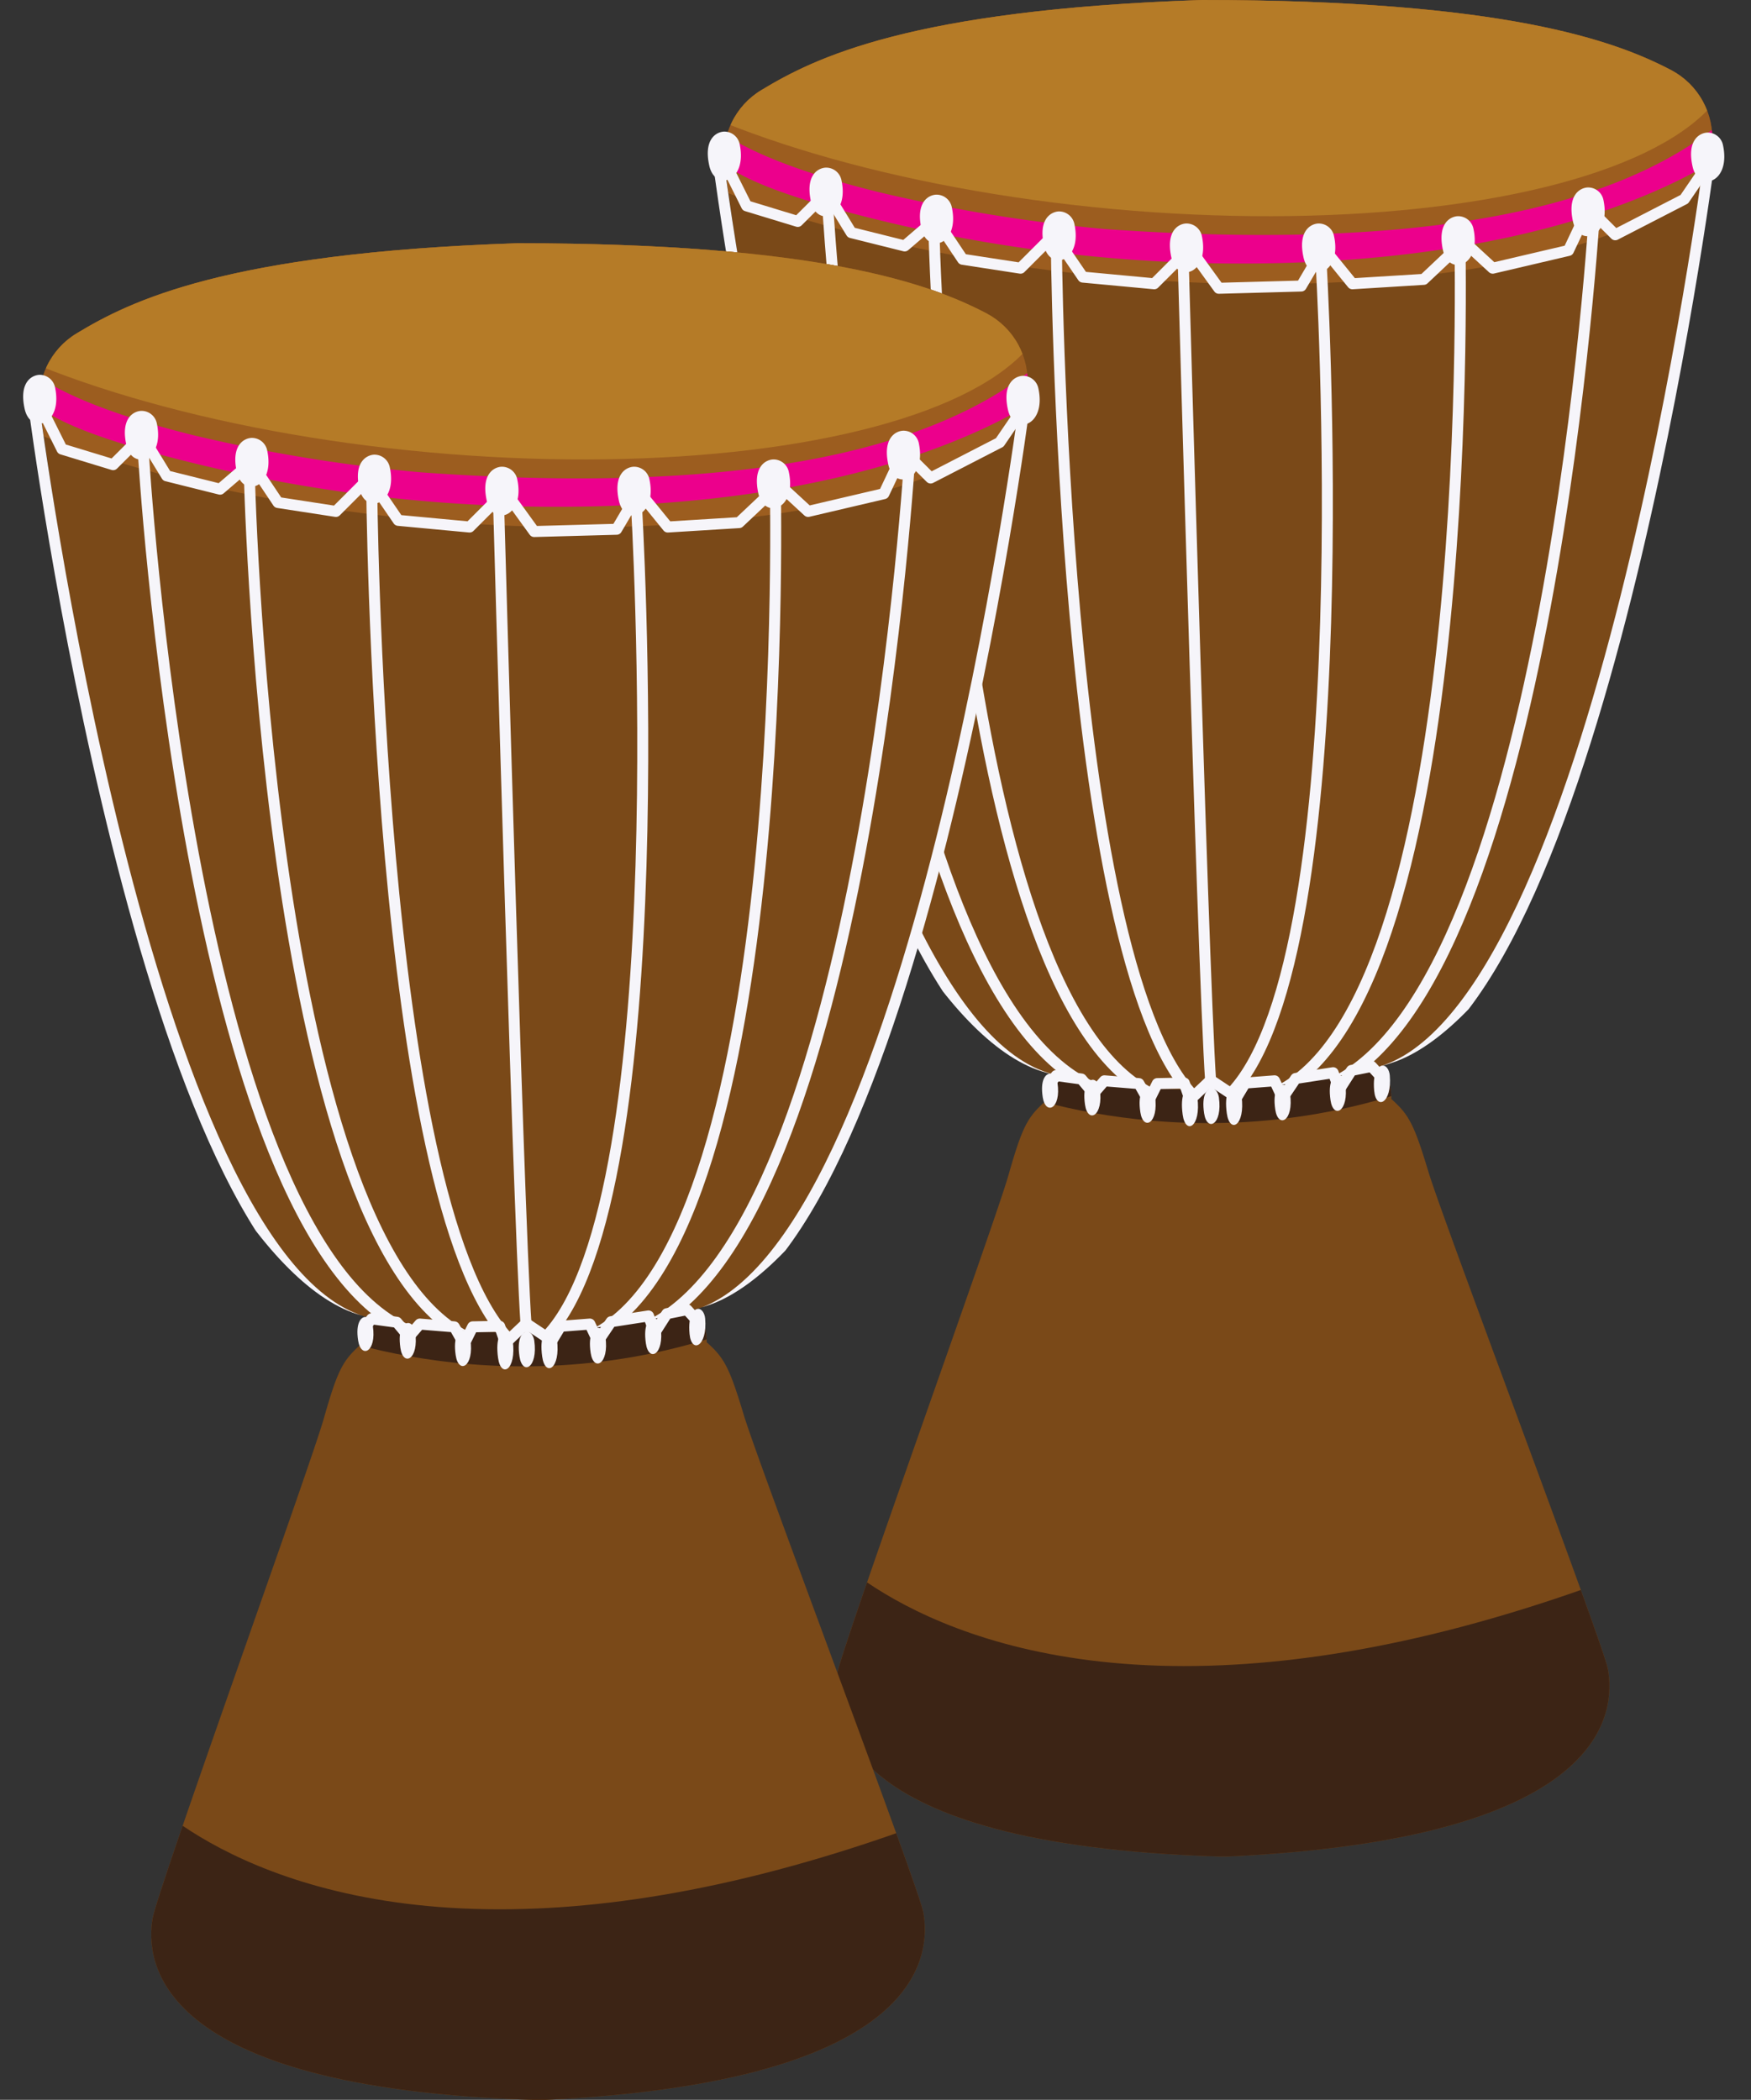 <svg xmlns="http://www.w3.org/2000/svg" xmlns:xlink="http://www.w3.org/1999/xlink" viewBox="0 0 194.38 233.08">
  <rect x="0" y="0" width="194.38" height="233.08" fill="#333333" stroke="none"/>
  <defs>
    <style>
      .cls-1, .cls-11, .cls-12 {
        fill: none;
      }

      .cls-2 {
        fill: #7a4918;
      }

      .cls-3 {
        clip-path: url(#clip-path);
      }

      .cls-4 {
        fill: #3c2415;
      }

      .cls-5 {
        clip-path: url(#clip-path-2);
      }

      .cls-6 {
        fill: #9c5d1f;
      }

      .cls-7 {
        fill: #b57b27;
      }

      .cls-8 {
        fill: #ec008c;
      }

      .cls-9 {
        fill: #f6f5fa;
      }

      .cls-10 {
        clip-path: url(#clip-path-3);
      }

      .cls-11, .cls-12 {
        stroke: #f6f5fa;
        stroke-width: 1.22px;
      }

      .cls-11 {
        stroke-miterlimit: 10;
      }

      .cls-12 {
        stroke-linecap: round;
        stroke-linejoin: round;
      }

      .cls-13 {
        clip-path: url(#clip-path-4);
      }

      .cls-14 {
        clip-path: url(#clip-path-5);
      }

      .cls-15 {
        clip-path: url(#clip-path-6);
      }
    </style>
    <clipPath id="clip-path">
      <path class="cls-1" d="M178.5,185.3c-.51-2.83-18.3-49.81-19.92-55.2s-2.2-6.39-4.13-8.11a7.14,7.14,0,0,0-1.85-4.85l-17.37-1v0h-.17l-17.35,1.32a7.22,7.22,0,0,0-1.78,4.88c-1.9,1.74-2.46,2.76-4,8.17S93.33,183.12,92.88,186c-.71,4.36-.29,18.79,42.47,20.07v0l.49,0h.5v0C179.08,204.09,179.27,189.66,178.5,185.3Z"/>
    </clipPath>
    <clipPath id="clip-path-2">
      <path class="cls-1" d="M190.05,16.06a8.55,8.55,0,0,0-4.52-8.27C179.28,4.51,167,0,133.41,0,101,1.09,90.39,6.45,84.52,10a8.55,8.55,0,0,0-4.07,8.5c2.36,17.38,13.89,93.65,35.17,100.41a65.06,65.06,0,0,0,20.1,3.21V122a65.45,65.45,0,0,0,19.34-4.24C175.94,109.85,188.62,33.54,190.05,16.06Z"/>
    </clipPath>
    <clipPath id="clip-path-3">
      <path class="cls-1" d="M194.37,16.06c.28-3.41-5.81-6.68-8.84-8.27C179.28,4.51,167,0,133.41,0,101,1.09,90.39,6.45,84.52,10c-2.94,1.75-9,5.11-8.49,8.5,1.17,8.66,5.73,32.22,11.53,54.24s17.39,42.78,28.06,46.17c3.72,1.19,11.62,2.25,19.66,2s16.23-1.8,19.78-3.13c10.34-3.91,23-24.62,28.94-46.64C190.06,48.67,193.65,24.88,194.37,16.06Z"/>
    </clipPath>
    <clipPath id="clip-path-4">
      <path class="cls-1" d="M102.5,212.3c-.51-2.83-18.3-49.81-19.92-55.2s-2.2-6.39-4.13-8.11a7.14,7.14,0,0,0-1.85-4.85l-17.37-1v0h-.17l-17.35,1.32a7.22,7.22,0,0,0-1.78,4.88c-1.9,1.74-2.46,2.76-4,8.17s-18.6,52.66-19,55.51c-.71,4.36-.29,18.79,42.47,20.07v0l.49,0h.5v0C103.08,231.09,103.27,216.66,102.5,212.3Z"/>
    </clipPath>
    <clipPath id="clip-path-5">
      <path class="cls-1" d="M114.05,43.06a8.55,8.55,0,0,0-4.52-8.27C103.28,31.51,91,27,57.41,27,25,28.09,14.39,33.45,8.52,37a8.55,8.55,0,0,0-4.07,8.5C6.81,62.83,18.34,139.1,39.62,145.86a65.06,65.06,0,0,0,20.1,3.21V149a65.45,65.45,0,0,0,19.34-4.24C99.94,136.85,112.62,60.54,114.05,43.06Z"/>
    </clipPath>
    <clipPath id="clip-path-6">
      <path class="cls-1" d="M118.37,43.06c.28-3.41-5.81-6.68-8.84-8.27C103.28,31.51,91,27,57.41,27,25,28.09,14.39,33.45,8.52,37c-2.94,1.75-9,5.11-8.49,8.5C1.2,54.11,5.76,77.67,11.56,99.69S29,142.47,39.62,145.86c3.72,1.19,11.62,2.25,19.66,2s16.23-1.8,19.78-3.13c10.34-3.91,23-24.62,28.94-46.64C114.06,75.67,117.65,51.88,118.37,43.06Z"/>
    </clipPath>
  </defs>
  <title>p14</title>
  <g id="character">
    <g>
      <path class="cls-2" d="M178.5,185.3c-.51-2.83-18.3-49.81-19.92-55.2s-2.2-6.39-4.13-8.11a7.14,7.14,0,0,0-1.85-4.85l-17.37-1v0h-.17l-17.35,1.32a7.22,7.22,0,0,0-1.78,4.88c-1.9,1.74-2.46,2.76-4,8.17S93.33,183.12,92.88,186c-.71,4.36-.29,18.79,42.47,20.07v0l.49,0h.5v0C179.08,204.09,179.27,189.66,178.5,185.3Z"/>
      <g class="cls-3">
        <path class="cls-4" d="M91.57,171.77s12.55,14.46,44.13,13.07c13.62-.59,30.79-4.14,52-13.07l6.66,25.7s-70.45,29.93-107.95-3.63Z"/>
        <path class="cls-4" d="M110.69,120.65s24.39,10.25,51.85-2S111.13,109.52,110.69,120.65Z"/>
      </g>
      <path class="cls-2" d="M190.05,16.06a8.55,8.55,0,0,0-4.52-8.27C179.28,4.51,167,0,133.41,0,101,1.09,90.39,6.45,84.52,10a8.55,8.55,0,0,0-4.07,8.5c2.36,17.38,13.89,93.65,35.17,100.41,3.72,1.19,11.62,2.25,19.66,2s16.23-1.8,19.78-3.13C175.94,109.85,188.62,33.54,190.05,16.06Z"/>
      <g class="cls-5">
        <ellipse class="cls-6" cx="125.44" cy="7.74" rx="23.09" ry="67.09" transform="translate(106.38 131.97) rotate(-84.81)"/>
        <ellipse class="cls-7" cx="125.75" cy="0.22" rx="23.09" ry="67.09" transform="translate(114.15 125.43) rotate(-84.81)"/>
        <path class="cls-8" d="M77.32,11.59s.32,4.8,20.15,9.72a177.08,177.08,0,0,0,25.26,4.12c27.69,1.95,56.56.14,70.54-13.84l.26,4s-15.91,14.16-58,13.65a169.36,169.36,0,0,1-40.69-5.5C79.32,19.68,77.11,16.76,77.32,11.59Z"/>
      </g>
      <path class="cls-9" d="M82.11,16a1.73,1.73,0,0,0-1.78-1.39c-.86.06-2.24.89-1.59,3.79S83,20.2,82.11,16Z"/>
      <path class="cls-9" d="M93.41,20a1.73,1.73,0,0,0-1.78-1.39c-.87.06-2.25.89-1.6,3.79S94.31,24.16,93.41,20Z"/>
      <path class="cls-9" d="M105.66,23a1.73,1.73,0,0,0-1.78-1.39c-.86.06-2.24.89-1.59,3.79S106.57,27.2,105.66,23Z"/>
      <path class="cls-9" d="M119.27,24.87a1.74,1.74,0,0,0-1.78-1.4c-.87.07-2.25.9-1.59,3.8S120.18,29.06,119.27,24.87Z"/>
      <path class="cls-9" d="M133.42,26.2a1.74,1.74,0,0,0-1.79-1.39c-.86.06-2.24.89-1.59,3.79S134.32,30.4,133.42,26.2Z"/>
      <path class="cls-9" d="M148.09,26.2a1.73,1.73,0,0,0-1.78-1.39c-.87.06-2.25.89-1.6,3.79S149,30.4,148.09,26.2Z"/>
      <path class="cls-9" d="M163.57,25.4A1.73,1.73,0,0,0,161.79,24c-.87.06-2.25.89-1.6,3.79S164.47,29.6,163.57,25.4Z"/>
      <path class="cls-9" d="M178,22.2a1.73,1.73,0,0,0-1.78-1.39c-.87.06-2.25.89-1.6,3.79S178.88,26.39,178,22.2Z"/>
      <path class="cls-9" d="M191.27,16.11a1.73,1.73,0,0,0-1.78-1.39c-.87.06-2.25.89-1.59,3.79S192.18,20.31,191.27,16.11Z"/>
      <g class="cls-10">
        <g>
          <path class="cls-11" d="M79.77,18.18s12.35,95.33,36.94,101.64"/>
          <path class="cls-11" d="M189.69,18.18S177.44,112.8,152.86,119.1"/>
          <path class="cls-11" d="M177.05,22.87s-5,86.29-29.3,97.44"/>
          <path class="cls-11" d="M91.91,23.19s5,86.28,29.3,97.44"/>
          <path class="cls-11" d="M103.65,24.65s1.71,85.36,24.07,96.7"/>
          <path class="cls-11" d="M162.05,25.83s2.23,84-20.13,95.3"/>
          <path class="cls-11" d="M117.26,26.59s.51,79.33,15.09,94.88"/>
          <path class="cls-11" d="M146.63,28.65s4.7,77-9.88,92.59"/>
          <path class="cls-11" d="M131.31,27.56s2.55,91.51,3.24,94"/>
        </g>
      </g>
      <polyline class="cls-12" points="79.91 16.91 82.88 22.85 88.56 24.58 91.78 21.37 94.5 25.82 100.43 27.3 103.89 24.33 106.86 28.78 113.29 29.77 117 26.06 120.21 30.76 128.13 31.5 132.08 27.55 135.3 32 144.45 31.75 146.92 27.55 150.13 31.5 158.05 31.01 162.5 26.81 165.71 29.77 174.12 27.8 176.34 23.1 179.31 26.06 186.98 22.11 190.19 17.41"/>
      <path class="cls-9" d="M117.39,120.19c-.08-.57-.45-1-.86-1s-1.09.62-.77,2.63S117.83,123.11,117.39,120.19Z"/>
      <path class="cls-9" d="M154.28,119.36c-.06-.63-.4-1.11-.81-1.08s-1.12.61-.92,2.8S154.55,122.52,154.28,119.36Z"/>
      <path class="cls-9" d="M122.09,120.86c-.08-.61-.45-1.07-.86-1s-1.09.65-.78,2.77S122.53,123.93,122.09,120.86Z"/>
      <path class="cls-9" d="M128.22,121.68c-.08-.61-.45-1.07-.86-1s-1.09.65-.77,2.77S128.66,124.75,128.22,121.68Z"/>
      <path class="cls-9" d="M132.92,121.82c-.08-.65-.45-1.14-.86-1.09s-1.09.69-.77,3S133.36,125.1,132.92,121.82Z"/>
      <path class="cls-9" d="M135.31,121.81c-.09-.6-.46-1.06-.87-1s-1.09.65-.77,2.77S135.74,124.88,135.31,121.81Z"/>
      <path class="cls-9" d="M137.83,121.69c-.09-.65-.46-1.15-.87-1.1s-1.09.71-.77,3S138.26,125,137.83,121.69Z"/>
      <path class="cls-9" d="M143.21,121.4c-.09-.6-.46-1.06-.87-1s-1.09.65-.77,2.77S143.65,124.47,143.21,121.4Z"/>
      <path class="cls-9" d="M149.34,120.31c-.09-.62-.46-1.08-.87-1s-1.08.67-.77,2.81S149.78,123.41,149.34,120.31Z"/>
      <polyline class="cls-12" points="116.35 120.54 117.25 119.39 120.05 119.77 121.39 121.37 122.6 119.97 126.43 120.28 127.52 122.2 128.47 120.28 131.47 120.22 132.11 122.07 134.4 119.9 137.28 121.81 138.23 120.22 141.49 119.97 142.38 121.88 143.84 119.71 147.99 119.07 148.69 120.92 150.03 118.82 152.26 118.37 153.54 119.77"/>
    </g>
    <g>
      <path class="cls-2" d="M102.5,212.3c-.51-2.83-18.3-49.81-19.92-55.2s-2.2-6.39-4.13-8.11a7.14,7.14,0,0,0-1.85-4.85l-17.37-1v0h-.17l-17.35,1.32a7.22,7.22,0,0,0-1.78,4.88c-1.9,1.74-2.46,2.76-4,8.17s-18.6,52.66-19,55.51c-.71,4.36-.29,18.79,42.47,20.07v0l.49,0h.5v0C103.08,231.09,103.27,216.66,102.5,212.3Z"/>
      <g class="cls-13">
        <path class="cls-4" d="M15.57,198.77s12.55,14.46,44.13,13.07c13.62-.59,30.79-4.14,52-13.07l6.66,25.7S47.93,254.4,10.43,220.84Z"/>
        <path class="cls-4" d="M34.69,147.65s24.39,10.25,51.85-2S35.13,136.52,34.69,147.65Z"/>
      </g>
      <path class="cls-2" d="M114.05,43.06a8.55,8.55,0,0,0-4.52-8.27C103.28,31.51,91,27,57.41,27,25,28.09,14.39,33.45,8.52,37a8.55,8.55,0,0,0-4.07,8.5C6.81,62.83,18.34,139.1,39.62,145.86c3.72,1.19,11.62,2.25,19.66,2s16.23-1.8,19.78-3.13C99.94,136.85,112.62,60.54,114.05,43.06Z"/>
      <g class="cls-14">
        <ellipse class="cls-6" cx="49.44" cy="34.74" rx="23.09" ry="67.09" transform="translate(10.37 80.84) rotate(-84.81)"/>
        <ellipse class="cls-7" cx="49.75" cy="27.22" rx="23.09" ry="67.09" transform="translate(18.14 74.3) rotate(-84.81)"/>
        <path class="cls-8" d="M1.32,38.59s.32,4.8,20.15,9.72a177.08,177.08,0,0,0,25.26,4.12c27.69,2,56.56.14,70.54-13.84l.26,4s-15.91,14.16-58,13.65a169.36,169.36,0,0,1-40.69-5.5C3.32,46.68,1.11,43.76,1.32,38.59Z"/>
      </g>
      <path class="cls-9" d="M6.11,43a1.73,1.73,0,0,0-1.78-1.39c-.86.06-2.24.89-1.59,3.79S7,47.2,6.11,43Z"/>
      <path class="cls-9" d="M17.41,47a1.73,1.73,0,0,0-1.78-1.39c-.87.06-2.25.89-1.6,3.79S18.31,51.16,17.41,47Z"/>
      <path class="cls-9" d="M29.66,50a1.73,1.73,0,0,0-1.78-1.39c-.86.06-2.24.89-1.59,3.79S30.57,54.2,29.66,50Z"/>
      <path class="cls-9" d="M43.27,51.87a1.74,1.74,0,0,0-1.78-1.4c-.87.07-2.25.9-1.59,3.8S44.18,56.06,43.27,51.87Z"/>
      <path class="cls-9" d="M57.42,53.2a1.74,1.74,0,0,0-1.79-1.39c-.86.06-2.24.89-1.59,3.79S58.32,57.4,57.42,53.2Z"/>
      <path class="cls-9" d="M72.09,53.2a1.73,1.73,0,0,0-1.78-1.39c-.87.06-2.25.89-1.6,3.79S73,57.4,72.09,53.2Z"/>
      <path class="cls-9" d="M87.57,52.4A1.73,1.73,0,0,0,85.79,51c-.87.06-2.25.89-1.6,3.79S88.47,56.6,87.57,52.4Z"/>
      <path class="cls-9" d="M102,49.2a1.73,1.73,0,0,0-1.78-1.39c-.87.06-2.25.89-1.6,3.79S102.88,53.39,102,49.2Z"/>
      <path class="cls-9" d="M115.27,43.11a1.73,1.73,0,0,0-1.78-1.39c-.87.06-2.25.89-1.59,3.79S116.18,47.31,115.27,43.11Z"/>
      <g class="cls-15">
        <g>
          <path class="cls-11" d="M3.77,45.18s12.35,95.33,36.94,101.64"/>
          <path class="cls-11" d="M113.69,45.18S101.44,139.8,76.86,146.1"/>
          <path class="cls-11" d="M101.05,49.87s-5,86.29-29.3,97.44"/>
          <path class="cls-11" d="M15.91,50.19s5,86.28,29.3,97.44"/>
          <path class="cls-11" d="M27.65,51.65s1.71,85.36,24.07,96.7"/>
          <path class="cls-11" d="M86.05,52.83s2.23,84-20.13,95.3"/>
          <path class="cls-11" d="M41.26,53.59s.51,79.33,15.09,94.88"/>
          <path class="cls-11" d="M70.63,55.65s4.7,77-9.88,92.59"/>
          <path class="cls-11" d="M55.31,54.56s2.55,91.51,3.24,94"/>
        </g>
      </g>
      <polyline class="cls-12" points="3.91 43.91 6.88 49.85 12.56 51.58 15.78 48.37 18.5 52.82 24.43 54.3 27.89 51.33 30.86 55.78 37.29 56.77 41 53.06 44.21 57.76 52.13 58.5 56.08 54.55 59.3 59 68.45 58.75 70.92 54.55 74.13 58.5 82.05 58.01 86.5 53.81 89.71 56.77 98.12 54.8 100.34 50.1 103.31 53.06 110.98 49.11 114.19 44.41"/>
      <path class="cls-9" d="M41.39,147.19c-.08-.57-.45-1-.86-1s-1.09.62-.77,2.63S41.83,150.11,41.39,147.19Z"/>
      <path class="cls-9" d="M78.28,146.36c-.06-.63-.4-1.11-.81-1.08s-1.12.61-.92,2.8S78.55,149.52,78.28,146.36Z"/>
      <path class="cls-9" d="M46.09,147.86c-.08-.61-.45-1.07-.86-1s-1.09.65-.78,2.77S46.53,150.93,46.09,147.86Z"/>
      <path class="cls-9" d="M52.22,148.68c-.08-.61-.45-1.07-.86-1s-1.09.65-.77,2.77S52.66,151.75,52.22,148.68Z"/>
      <path class="cls-9" d="M56.92,148.82c-.08-.65-.45-1.14-.86-1.09s-1.09.69-.77,3S57.36,152.1,56.92,148.82Z"/>
      <path class="cls-9" d="M59.31,148.81c-.09-.6-.46-1.06-.87-1s-1.09.65-.77,2.77S59.74,151.88,59.31,148.81Z"/>
      <path class="cls-9" d="M61.83,148.69c-.09-.65-.46-1.15-.87-1.1s-1.09.71-.77,3S62.26,152,61.83,148.69Z"/>
      <path class="cls-9" d="M67.21,148.4c-.09-.6-.46-1.06-.87-1s-1.09.65-.77,2.77S67.65,151.47,67.21,148.4Z"/>
      <path class="cls-9" d="M73.34,147.31c-.09-.62-.46-1.08-.87-1s-1.08.67-.77,2.81S73.78,150.41,73.34,147.31Z"/>
      <polyline class="cls-12" points="40.35 147.54 41.25 146.39 44.05 146.77 45.39 148.37 46.6 146.97 50.43 147.28 51.52 149.2 52.47 147.28 55.47 147.22 56.11 149.07 58.4 146.9 61.27 148.81 62.23 147.22 65.48 146.97 66.38 148.88 67.84 146.71 71.99 146.07 72.69 147.92 74.03 145.82 76.26 145.37 77.54 146.77"/>
    </g>
  </g>
</svg>
